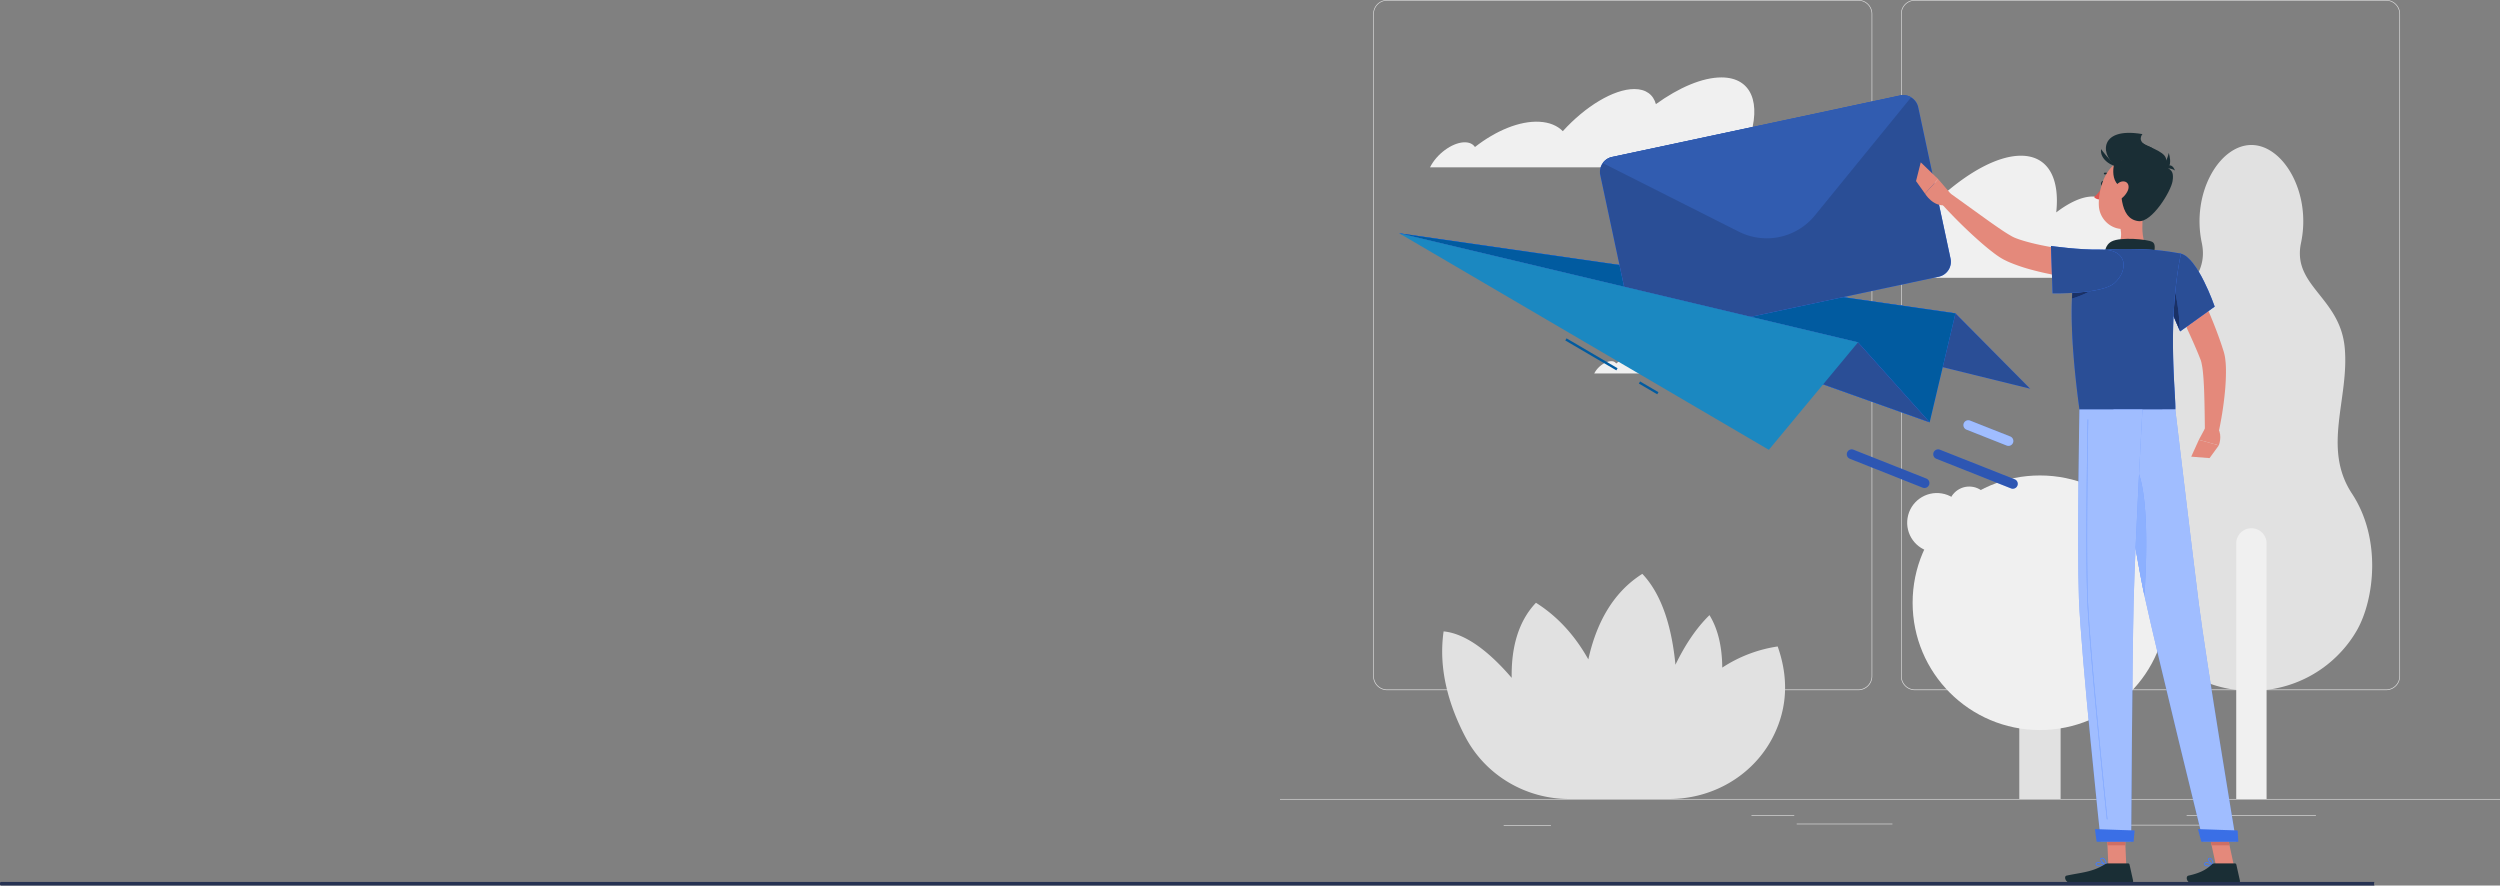 <svg xmlns="http://www.w3.org/2000/svg" viewBox="0 0 1929.04 683.31"><rect x="0" y="0" width="1929.04" height="683.31" fill="#808080" stroke="none"/><defs><style>.cls-1{fill:#e1e1e1;}.cls-2{fill:#f0f0f0;}.cls-3{fill:#407bff;}.cls-4{fill:#2a4e96;}.cls-5{fill:#015ba0;}.cls-6{fill:#315cb0;}.cls-7{fill:#1b88c1;}.cls-8{opacity:0.3;}.cls-16,.cls-9{fill:#fff;}.cls-9{opacity:0.5;}.cls-10{fill:#e4897b;}.cls-11{fill:#1a2e35;}.cls-12{fill:#de5753;}.cls-13{opacity:0.6;}.cls-14{fill:#ce6f64;}.cls-15{opacity:0.1;}.cls-16{opacity:0.4;}.cls-17{fill:#263252;}</style></defs><g id="Layer_2" data-name="Layer 2"><g id="Layer_1-2" data-name="Layer 1"><rect class="cls-1" x="987.67" y="616.5" width="941.38" height="0.47"/><rect class="cls-1" x="1633.95" y="636.44" width="64.77" height="0.47"/><rect class="cls-1" x="1160.28" y="636.68" width="36.45" height="0.47"/><rect class="cls-1" x="1386.36" y="635.57" width="73.88" height="0.47"/><rect class="cls-1" x="1351.45" y="628.88" width="33.03" height="0.47"/><rect class="cls-1" x="1687.24" y="629.11" width="99.76" height="0.47"/><path class="cls-1" d="M1433.9,532.53H1070.35a10.76,10.76,0,0,1-10.75-10.74v-511A10.76,10.76,0,0,1,1070.35,0H1433.9a10.76,10.76,0,0,1,10.75,10.75v511A10.76,10.76,0,0,1,1433.9,532.53ZM1070.35.47a10.29,10.29,0,0,0-10.28,10.28v511a10.29,10.29,0,0,0,10.28,10.27H1433.9a10.29,10.29,0,0,0,10.28-10.27v-511A10.29,10.29,0,0,0,1433.9.47Z"/><path class="cls-1" d="M1841.14,532.53H1477.58a10.75,10.75,0,0,1-10.74-10.74v-511A10.76,10.76,0,0,1,1477.58,0h363.56a10.77,10.77,0,0,1,10.75,10.75v511A10.76,10.76,0,0,1,1841.14,532.53ZM1477.58.47a10.29,10.29,0,0,0-10.27,10.28v511a10.29,10.29,0,0,0,10.27,10.27h363.56a10.29,10.29,0,0,0,10.28-10.27v-511A10.29,10.29,0,0,0,1841.14.47Z"/><path class="cls-1" d="M1814.79,380.83c-23.17-35.25-2-73.16-5.55-112.39s-40.79-47.78-33.74-81c8.17-38.55-13.6-75.56-38.28-75.56s-46.46,37-38.28,75.56c7,33.24-30.23,41.8-33.75,81s17.63,77.14-5.54,112.39-17.09,82-4,105.14a90.6,90.6,0,0,0,12.45,17c37,40.13,101.24,40.13,138.29,0a90.16,90.16,0,0,0,12.45-17C1831.87,462.8,1838,416.09,1814.79,380.83Z"/><path class="cls-2" d="M1737.22,407.6h0a11.71,11.71,0,0,1,11.71,11.71V616.5a0,0,0,0,1,0,0h-23.42a0,0,0,0,1,0,0V419.31a11.71,11.71,0,0,1,11.71-11.71Z"/><path class="cls-1" d="M1590,616.5h-31.89V419.33A16,16,0,0,1,1574,403.38h0a16,16,0,0,1,16,15.95Z"/><circle class="cls-2" cx="1574.03" cy="465.09" r="98.22"/><circle class="cls-2" cx="1651.88" cy="426.3" r="38.71" transform="translate(839.91 1926.68) rotate(-76.05)"/><circle class="cls-2" cx="1494.6" cy="403.38" r="22.92" transform="translate(856.15 1813.68) rotate(-80.75)"/><circle class="cls-2" cx="1519.51" cy="391.52" r="16.09"/><path class="cls-1" d="M1371.69,498.82a106.33,106.33,0,0,0-42.77,16.32c-.11-14.91-2.84-29.06-9.85-40.49-10.66,10.39-19.29,23.83-26.27,38.28-2.61-27.17-9.75-53.5-25.55-70.14-23.66,14.89-35.87,39.71-41.67,66-9.43-16.84-22.44-32.39-40.41-43.69-14.48,15.25-19.1,36.35-18.72,57.95-16.45-19.16-34.72-34.11-52.53-35.87-4.39,30.34,4.95,58.95,16.82,81.5,15.56,29.58,46.53,47.83,80,47.83h77.35c33,0,63.88-17.59,79.35-46.7C1377.2,551.36,1381.86,527.61,1371.69,498.82Z"/><path class="cls-2" d="M1349.64,107.67c9.56-28,2-47.93-21.4-47.93-14.65,0-32.82,7.84-50.52,20.61-2-7.28-7.63-11.64-16.68-11.64-15.94,0-37.91,13.48-55.15,32.51-4.17-4.24-10.21-6.84-18-7.26-15.26-.86-33.73,6.89-49.8,19.49-1.39-2.11-3.77-3.43-7.07-3.63-8.79-.49-20.69,7.34-26.6,17.46-.37.64-.69,1.25-1,1.86h250.84C1355,120.32,1353.47,112.94,1349.64,107.67Z"/><path class="cls-2" d="M1350.41,277.67c4.67-13.68,1-23.42-10.45-23.42-7.16,0-16,3.84-24.68,10.08-1-3.56-3.72-5.69-8.15-5.69-7.78,0-18.51,6.58-26.93,15.88a12.94,12.94,0,0,0-8.78-3.55c-7.45-.42-16.47,3.37-24.32,9.52a4.23,4.23,0,0,0-3.45-1.77c-4.3-.24-10.11,3.58-13,8.53-.18.31-.34.61-.5.91h122.53C1353.05,283.85,1352.28,280.24,1350.41,277.67Z"/><path class="cls-2" d="M1633,174.23a19.9,19.9,0,0,0-2.9-.21c.9-13.66-4.33-22.38-15.48-22.38-8.05,0-17.92,4.55-28,12.26,2.88-26.52-6.35-43.75-27.23-43.75-16.85,0-38.18,11.21-59.24,29.49-1.85-10.4-8.06-16.64-18.49-16.64-18.32,0-44.35,19.27-65.23,46.45,0,0,0,0,0,0-4.51-6.06-11.28-9.81-20.19-10.4-17.45-1.23-39.11,9.84-58.32,27.88a8.89,8.89,0,0,0-7.92-5.18c-9.54-.67-22.69,9.28-30.33,22.59h348.71C1656.55,194.16,1650,176.51,1633,174.23Z"/><polygon class="cls-3" points="1079.65 180.01 1508.86 241.79 1566.47 299.92 1079.65 180.01"/><polygon class="cls-4" points="1079.65 180.01 1508.86 241.79 1566.47 299.92 1079.65 180.01"/><polygon class="cls-3" points="1079.65 180.01 1508.86 241.79 1488.95 325.85 1079.65 180.01"/><polygon class="cls-5" points="1079.65 180.01 1508.86 241.79 1488.95 325.85 1079.65 180.01"/><path class="cls-3" d="M1480.13,82.7l24.92,116.78a11.79,11.79,0,0,1-9,14l-222.32,47.44a11.79,11.79,0,0,1-14-9l-24.92-116.78a11.77,11.77,0,0,1,9-14l222.32-47.44a11.78,11.78,0,0,1,14,9Z"/><path class="cls-4" d="M1480.13,82.7l24.92,116.78a11.79,11.79,0,0,1-9,14l-222.32,47.44a11.79,11.79,0,0,1-14-9l-24.92-116.78a11.77,11.77,0,0,1,9-14l222.32-47.44a11.78,11.78,0,0,1,14,9Z"/><path class="cls-6" d="M1474.67,75.07l-74.29,91.18a47.88,47.88,0,0,1-58.65,12.52l-105-52.92a11.82,11.82,0,0,1,7.17-4.76l222.32-47.44A11.78,11.78,0,0,1,1474.67,75.07Z"/><polygon class="cls-3" points="1079.65 180.01 1433.67 264.14 1488.95 325.85 1079.65 180.01"/><polygon class="cls-4" points="1079.65 180.01 1433.67 264.14 1488.95 325.85 1079.65 180.01"/><rect class="cls-5" x="1227.07" y="250.64" width="1.88" height="45.65" transform="translate(371.34 1194.82) rotate(-59.64)"/><rect class="cls-5" x="1271.25" y="291.14" width="1.88" height="16.42" transform="translate(370.83 1245.72) rotate(-59.64)"/><polygon class="cls-7" points="1079.65 180.01 1433.67 264.14 1364.86 347.09 1079.65 180.01"/><path class="cls-3" d="M1553.17,377.13a3.8,3.8,0,0,1-1.39-.26L1494.11,354a3.76,3.76,0,1,1,2.77-7l57.68,22.83a3.77,3.77,0,0,1-1.39,7.27Z"/><path class="cls-8" d="M1553.17,377.13a3.8,3.8,0,0,1-1.39-.26L1494.11,354a3.76,3.76,0,1,1,2.77-7l57.68,22.83a3.77,3.77,0,0,1-1.39,7.27Z"/><path class="cls-3" d="M1549.77,344.06a3.72,3.72,0,0,1-1.38-.27l-31-12.26a3.76,3.76,0,0,1,2.77-7l31,12.26a3.77,3.77,0,0,1-1.39,7.27Z"/><path class="cls-9" d="M1549.77,344.06a3.72,3.72,0,0,1-1.38-.27l-31-12.26a3.76,3.76,0,0,1,2.77-7l31,12.26a3.77,3.77,0,0,1-1.39,7.27Z"/><path class="cls-3" d="M1485,376.56a3.8,3.8,0,0,1-1.39-.26L1427.4,354a3.76,3.76,0,1,1,2.77-7l56.23,22.26a3.77,3.77,0,0,1-1.38,7.27Z"/><path class="cls-8" d="M1485,376.56a3.8,3.8,0,0,1-1.39-.26L1427.4,354a3.76,3.76,0,1,1,2.77-7l56.23,22.26a3.77,3.77,0,0,1-1.38,7.27Z"/><path class="cls-10" d="M1688.62,206.86c5,9.74,9.56,19.48,13.91,29.47s8.41,20.08,11.93,30.67l1.29,4c.21.71.55,1.88.72,2.71s.37,1.77.47,2.57a66.33,66.33,0,0,1,.64,9.16,160.08,160.08,0,0,1-.78,16.85,269.35,269.35,0,0,1-5.13,32.42l-10.32-1.14c-.13-10.61-.23-21.32-.6-31.76-.19-5.22-.48-10.42-1-15.32a61.65,61.65,0,0,0-1.12-6.83c-.11-.53-.25-.93-.37-1.37s-.21-.57-.42-1.13l-1.42-3.56c-3.93-9.53-8.36-19.14-12.87-28.7l-13.67-28.68Z"/><path class="cls-10" d="M1701.5,330.36l-4.82,9,15.39,4.29s2.94-7.25-.56-13Z"/><polygon class="cls-10" points="1690.78 352.37 1704.93 353.49 1712.07 343.67 1696.68 339.38 1690.78 352.37"/><path class="cls-11" d="M1623.8,141.79c-.22,1.1-1,1.87-1.7,1.72s-1.11-1.15-.89-2.24,1-1.86,1.7-1.72S1624,140.7,1623.8,141.79Z"/><path class="cls-12" d="M1622.92,143.68s-3.77,5.8-7.13,8.28c1.57,2.2,5,2,5,2Z"/><path class="cls-11" d="M1629,136.54a.66.66,0,0,1-.48-.21,5.19,5.19,0,0,0-4.39-1.77.65.65,0,0,1-.22-1.29,6.5,6.5,0,0,1,5.58,2.17.66.66,0,0,1-.49,1.1Z"/><path class="cls-10" d="M1654.94,157.17c-2,10.12-4,28.66,3.12,35.41,0,0-2.77,10.27-21.57,10.27-20.67,0-9.88-10.27-9.88-10.27,11.28-2.69,11-11.06,9-18.93Z"/><path class="cls-11" d="M1660.9,199c1.49-5,3.13-10.63-.27-12.41-3.74-1.95-24.21-3.95-31.27-.28S1624.3,200,1624.3,200Z"/><path class="cls-3" d="M1704.32,668.51c-1.41,0-2.78-.22-3.32-.92a1.34,1.34,0,0,1,0-1.55,1.54,1.54,0,0,1,1-.77c2-.46,5.84,2.15,6,2.26a.33.33,0,0,1,.14.33.34.34,0,0,1-.25.25A16.73,16.73,0,0,1,1704.32,668.51Zm-1.73-2.64a1.75,1.75,0,0,0-.4,0,.87.87,0,0,0-.6.44c-.3.54-.12.77-.07.84.59.78,3.42.79,5.49.44C1705.81,666.9,1703.85,665.87,1702.59,665.87Z"/><path class="cls-3" d="M1707.86,668.12a.29.29,0,0,1-.16,0c-1.43-.77-4.2-3.8-3.91-5.34a1.07,1.07,0,0,1,1-.86,1.78,1.78,0,0,1,1.39.42c1.61,1.31,1.94,5.3,2,5.47a.32.32,0,0,1-.14.3A.31.31,0,0,1,1707.86,668.12Zm-2.8-5.6h-.14c-.43.05-.47.24-.48.33-.17.91,1.59,3.2,3,4.28-.16-1.17-.6-3.49-1.63-4.34A1.19,1.19,0,0,0,1705.06,662.52Z"/><path class="cls-3" d="M1621.27,668.51c-1.78,0-3.49-.25-4.06-1a1.23,1.23,0,0,1,0-1.44,1.61,1.61,0,0,1,1-.76c2.29-.62,7.14,2.13,7.34,2.24a.33.33,0,0,1-.1.61A24.81,24.81,0,0,1,1621.27,668.51Zm-2.19-2.69a2.55,2.55,0,0,0-.64.08,1,1,0,0,0-.64.46c-.23.4-.15.61-.06.72.62.87,4.11.91,6.71.55C1623.16,667,1620.69,665.82,1619.08,665.82Z"/><path class="cls-3" d="M1625.45,668.12l-.14,0c-1.66-.75-5-3.74-4.72-5.31.06-.37.32-.82,1.22-.91a2.4,2.4,0,0,1,1.82.56c1.76,1.44,2.13,5.17,2.14,5.32a.34.34,0,0,1-.13.3A.33.33,0,0,1,1625.45,668.12Zm-3.38-5.6h-.19c-.59.06-.63.29-.64.37-.15.94,2.09,3.29,3.8,4.31-.18-1.09-.68-3.32-1.83-4.27A1.77,1.77,0,0,0,1622.07,662.52Z"/><polygon class="cls-10" points="1640.66 667.8 1626.83 667.8 1625.45 635.77 1639.28 635.77 1640.66 667.8"/><polygon class="cls-10" points="1723.7 667.8 1709.87 667.8 1702.92 635.77 1716.75 635.77 1723.7 667.8"/><path class="cls-11" d="M1708.89,666.2h15.54a1.2,1.2,0,0,1,1.17.94l2.74,12.29a2,2,0,0,1-2,2.46c-5.42-.09-8.06-.41-14.89-.41-4.21,0-12.87.44-18.67.44s-6.57-5.74-4.19-6.26c10.66-2.33,14.67-5.55,18.08-8.61A3.34,3.34,0,0,1,1708.89,666.2Z"/><path class="cls-11" d="M1626.92,666.2H1642a1.2,1.2,0,0,1,1.18.94l2.73,12.29a2,2,0,0,1-2,2.46c-5.45-.09-13.32-.41-20.17-.41-8,0-14.92.44-24.31.44-5.68,0-7.26-5.74-4.88-6.26,10.82-2.37,19.65-2.62,29-8.39A6.47,6.47,0,0,1,1626.92,666.2Z"/><path class="cls-10" d="M1620.24,216.88a321.79,321.79,0,0,1-34.47-4.59c-5.71-1.09-11.43-2.32-17.14-3.86a133.71,133.71,0,0,1-17.25-5.69c-1.45-.59-2.91-1.26-4.37-2a39.09,39.09,0,0,1-4.7-2.74c-2.72-1.79-5-3.64-7.37-5.49-4.6-3.69-8.89-7.52-13.12-11.4-8.42-7.78-16.4-15.84-24.1-24.32l6.93-7.74L1532,168.72c4.51,3.25,9.06,6.43,13.53,9.42,2.23,1.48,4.52,2.89,6.59,4.06a22.62,22.62,0,0,0,2.71,1.33c1.12.44,2.25.87,3.44,1.27,9.57,3.19,20.38,5.24,31.12,7s21.86,3.1,32.59,4.21Z"/><path class="cls-3" d="M1682.82,195.71c13,3,26.07,40.87,26.07,40.87l-26.68,19.14s-7.46-17.65-14.79-33.09C1659.74,206.46,1669.57,192.67,1682.82,195.71Z"/><path class="cls-4" d="M1682.82,195.71c13,3,26.07,40.87,26.07,40.87l-26.68,19.14s-7.46-17.65-14.79-33.09C1659.74,206.46,1669.57,192.67,1682.82,195.71Z"/><path class="cls-3" d="M1675.34,216.42l-5.29,11.84c5.48,11.82,10.49,23.53,11.83,26.66C1681.69,240.93,1679,223.57,1675.34,216.42Z"/><path class="cls-13" d="M1675.34,216.42l-5.29,11.84c5.48,11.82,10.49,23.53,11.83,26.66C1681.69,240.93,1679,223.57,1675.34,216.42Z"/><path class="cls-3" d="M1605.34,196.42s-14.73,16.63-.82,119.55h74c.51-11.35-6.63-66.75,4.32-120.26a192.18,192.18,0,0,0-24.76-3.13c-9.45-.45-23.14-.76-31.45,0A138.53,138.53,0,0,0,1605.34,196.42Z"/><path class="cls-4" d="M1605.34,196.42s-14.73,16.63-.82,119.55h74c.51-11.35-6.63-66.75,4.32-120.26a192.18,192.18,0,0,0-24.76-3.13c-9.45-.45-23.14-.76-31.45,0A138.53,138.53,0,0,0,1605.34,196.42Z"/><path class="cls-3" d="M1599.86,216.42c-.49,3.9-.86,8.51-1.11,14a77.14,77.14,0,0,0,20.6-9.68Z"/><path class="cls-13" d="M1599.86,216.42c-.49,3.9-.86,8.51-1.11,14a77.14,77.14,0,0,0,20.6-9.68Z"/><path class="cls-3" d="M1631.51,218.44c-9.9,8.77-47.71,7.89-47.71,7.89l-1.25-36.55s21.44,3.14,38.54,2.79C1642.22,192.14,1642.37,208.81,1631.51,218.44Z"/><path class="cls-4" d="M1631.51,218.44c-9.9,8.77-47.71,7.89-47.71,7.89l-1.25-36.55s21.44,3.14,38.54,2.79C1642.22,192.14,1642.37,208.81,1631.51,218.44Z"/><path class="cls-10" d="M1505,149.28l-9.5-11.09-10.13,11.23s6.24,10.49,16.18,8.84Z"/><polygon class="cls-10" points="1482.09 125.26 1478.44 139.73 1485.36 149.42 1495.49 138.19 1482.09 125.26"/><polygon class="cls-14" points="1625.45 635.77 1626.16 652.29 1640 652.29 1639.29 635.77 1625.45 635.77"/><polygon class="cls-14" points="1716.76 635.77 1702.92 635.77 1706.51 652.29 1720.35 652.29 1716.76 635.77"/><path class="cls-11" d="M1633.78,128.05c-12.41-5.74-16.33-30.76,19.36-24.57,0,0-5.38,6,5.55,9.73S1660.47,140.38,1633.78,128.05Z"/><path class="cls-10" d="M1660.73,146.89c-3.55,13.26-5,21.2-13.14,26.71-12.3,8.29-27.63-1.22-28.11-15.28-.43-12.65,5.45-32.2,19.68-34.88A18.72,18.72,0,0,1,1660.73,146.89Z"/><path class="cls-11" d="M1652.66,110.22c8.44,4.73,19.89,7.54,18.74,14.24-1.41,8.19,6.93,3.06,5,15.26-1.26,8-16,32.1-26.29,30.92-15.55-1.77-13.58-25.51-13.63-38C1636.43,125.29,1636.09,101,1652.66,110.22Z"/><path class="cls-11" d="M1634.6,120.79c-3.77.89-8.76,22.6,5.83,24.59C1657.22,147.66,1634.6,120.79,1634.6,120.79Z"/><path class="cls-11" d="M1635,128.5c-4.61.41-15-5.15-13.78-13.5C1621.2,115,1627.83,124.77,1635,128.5Z"/><path class="cls-10" d="M1641.82,147.11a15.54,15.54,0,0,1-6.82,7.26c-4,2.07-6.22-1-5.32-4.94.81-3.58,3.86-9,8-9.42S1643.47,143.34,1641.82,147.11Z"/><path class="cls-11" d="M1662.53,131.79c2.8-1.43,9.16-4.65,10.89-13.79C1673.42,118,1679.64,135.35,1662.53,131.79Z"/><path class="cls-11" d="M1678.25,131.6a9.54,9.54,0,0,0-9-.88S1675,123.19,1678.25,131.6Z"/><path class="cls-3" d="M1630.76,316s15.7,105.7,24.31,145.3c9.44,43.37,45,187.82,45,187.82h25.33s-23.44-141-28.82-183.89C1690.72,418.61,1678.5,316,1678.5,316Z"/><path class="cls-9" d="M1630.76,316s15.7,105.7,24.31,145.3c9.44,43.37,45,187.82,45,187.82h25.33s-23.44-141-28.82-183.89C1690.72,418.61,1678.5,316,1678.5,316Z"/><path class="cls-3" d="M1696,639.76c-.11,0,2.61,9.72,2.61,9.72h28.5l-.52-8.68Z"/><path class="cls-15" d="M1696,639.76c-.11,0,2.61,9.72,2.61,9.72h28.5l-.52-8.68Z"/><path class="cls-3" d="M1640.68,353.63c18.15,3.56,16.23,71.25,14,106.06-5.23-24.61-12.89-72-18.13-105.57A6.24,6.24,0,0,1,1640.68,353.63Z"/><path class="cls-16" d="M1640.68,353.63c18.15,3.56,16.23,71.25,14,106.06-5.23-24.61-12.89-72-18.13-105.57A6.24,6.24,0,0,1,1640.68,353.63Z"/><path class="cls-3" d="M1604.52,316s-1.91,103.42-.4,145.59c1.56,43.88,16.88,187.53,16.88,187.53h23.44s.86-141.09,1.9-184.18c1.13-47,6.81-148.94,6.81-148.94Z"/><path class="cls-9" d="M1604.52,316s-1.91,103.42-.4,145.59c1.56,43.88,16.88,187.53,16.88,187.53h23.44s.86-141.09,1.9-184.18c1.13-47,6.81-148.94,6.81-148.94Z"/><path class="cls-3" d="M1625.89,632.26a.24.24,0,0,1-.24-.21c-4.13-39.76-13.87-136-15.1-170.48-1.25-35.22-.11-114.26.27-137.65a.23.23,0,0,1,.23-.23h0a.24.24,0,0,1,.24.24c-.38,23.38-1.52,102.41-.27,137.63,1.23,34.5,11,130.68,15.1,170.44a.24.24,0,0,1-.21.26Z"/><path class="cls-16" d="M1625.89,632.26a.24.24,0,0,1-.24-.21c-4.13-39.76-13.87-136-15.1-170.48-1.25-35.22-.11-114.26.27-137.65a.23.23,0,0,1,.23-.23h0a.24.24,0,0,1,.24.24c-.38,23.38-1.52,102.41-.27,137.63,1.23,34.5,11,130.68,15.1,170.44a.24.24,0,0,1-.21.26Z"/><path class="cls-3" d="M1616.5,639.76c-.11,0,1.32,9.72,1.32,9.72h28.5l.77-8.68Z"/><path class="cls-15" d="M1616.5,639.76c-.11,0,1.32,9.72,1.32,9.72h28.5l.77-8.68Z"/><path class="cls-17" d="M1831.87,683.31H1a1,1,0,0,1-1-1v-.82a1,1,0,0,1,1-1H1831.87c.54,0,0,.44,0,1v.82C1831.87,682.87,1832.41,683.31,1831.87,683.31Z"/></g></g></svg>